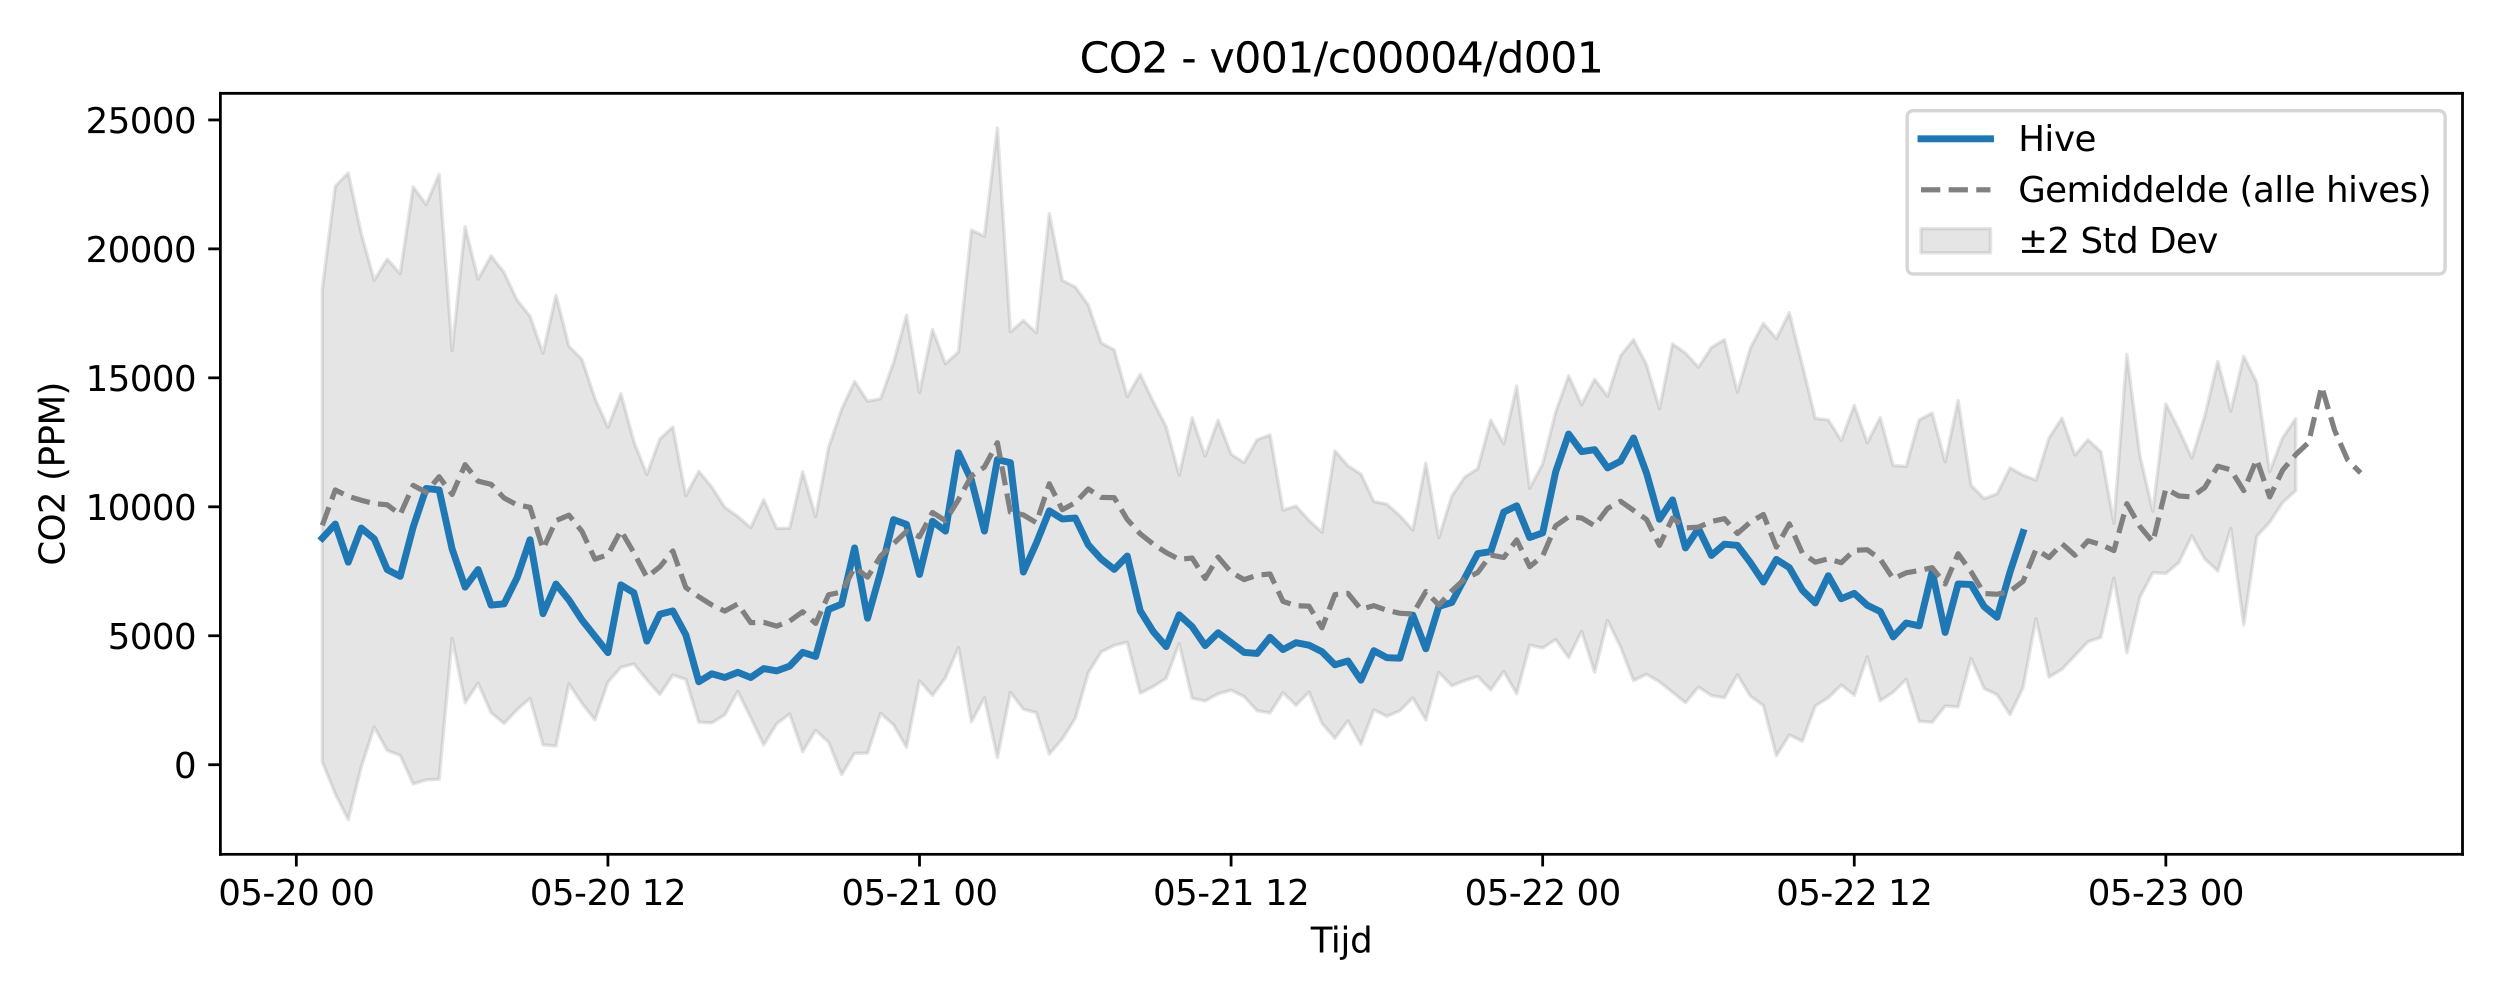 <?xml version="1.0" encoding="utf-8" standalone="no"?>
<!DOCTYPE svg PUBLIC "-//W3C//DTD SVG 1.1//EN"
  "http://www.w3.org/Graphics/SVG/1.1/DTD/svg11.dtd">
<svg xmlns:xlink="http://www.w3.org/1999/xlink" width="720pt" height="288pt" viewBox="0 0 720 288" xmlns="http://www.w3.org/2000/svg" version="1.1">
 <defs>
  <style type="text/css">*{stroke-linejoin: round; stroke-linecap: butt}</style>
 </defs>
 <g id="figure_1">
  <g id="patch_1">
   <path d="M 0 288 
L 720 288 
L 720 0 
L 0 0 
z
" style="fill: #ffffff"/>
  </g>
  <g id="axes_1">
   <g id="patch_2">
    <path d="M 63.47 246.04 
L 709.2 246.04 
L 709.2 26.88 
L 63.47 26.88 
z
" style="fill: #ffffff"/>
   </g>
   <g id="FillBetweenPolyCollection_1">
    <defs>
     <path id="medf35c82fb" d="M 92.821 -204.836 
L 92.821 -68.562 
L 96.56 -59.377 
L 100.299 -51.922 
L 104.038 -67.093 
L 107.777 -78.601 
L 111.516 -71.849 
L 115.256 -70.435 
L 118.995 -62.232 
L 122.734 -63.374 
L 126.473 -63.586 
L 130.212 -104.137 
L 133.951 -85.61 
L 137.69 -91.253 
L 141.429 -82.733 
L 145.168 -79.644 
L 148.907 -83.576 
L 152.646 -86.888 
L 156.385 -73.497 
L 160.124 -73.153 
L 163.863 -91.015 
L 167.602 -85.445 
L 171.341 -80.674 
L 175.08 -91.563 
L 178.819 -95.801 
L 182.558 -96.771 
L 186.297 -92.188 
L 190.036 -87.963 
L 193.775 -93.578 
L 197.514 -92.328 
L 201.253 -80.01 
L 204.992 -79.808 
L 208.731 -82.114 
L 212.47 -88.857 
L 216.209 -81.343 
L 219.948 -73.441 
L 223.687 -79.552 
L 227.426 -82.361 
L 231.165 -71.515 
L 234.904 -77.67 
L 238.643 -74.229 
L 242.382 -64.899 
L 246.121 -71.024 
L 249.861 -71.118 
L 253.6 -82.545 
L 257.339 -79.282 
L 261.078 -72.773 
L 264.817 -91.934 
L 268.556 -87.7 
L 272.295 -92.814 
L 276.034 -101.508 
L 279.773 -80.126 
L 283.512 -87.021 
L 287.251 -69.82 
L 290.99 -88.589 
L 294.729 -83.718 
L 298.468 -82.761 
L 302.207 -70.846 
L 305.946 -75.161 
L 309.685 -81.121 
L 313.424 -94.236 
L 317.163 -100.269 
L 320.902 -102.12 
L 324.641 -103.021 
L 328.38 -88.355 
L 332.119 -90.254 
L 335.858 -92.627 
L 339.597 -102.632 
L 343.336 -86.883 
L 347.075 -86.129 
L 350.814 -88.165 
L 354.553 -89.224 
L 358.292 -87.385 
L 362.031 -83.294 
L 365.77 -82.672 
L 369.509 -88.506 
L 373.248 -84.839 
L 376.987 -88.69 
L 380.726 -79.647 
L 384.465 -75.359 
L 388.205 -80.396 
L 391.944 -73.626 
L 395.683 -83.569 
L 399.422 -81.691 
L 403.161 -83.296 
L 406.9 -87.014 
L 410.639 -80.662 
L 414.378 -94.365 
L 418.117 -90.488 
L 421.856 -91.99 
L 425.595 -93.16 
L 429.334 -89.306 
L 433.073 -94.65 
L 436.812 -88.211 
L 440.551 -102.215 
L 444.29 -101.352 
L 448.029 -103.821 
L 451.768 -98.568 
L 455.507 -106.191 
L 459.246 -94.403 
L 462.985 -109.283 
L 466.724 -101.672 
L 470.463 -91.983 
L 474.202 -93.806 
L 477.941 -91.625 
L 481.68 -88.614 
L 485.419 -85.612 
L 489.158 -90.115 
L 492.897 -87.683 
L 496.636 -87.048 
L 500.375 -93.648 
L 504.114 -87.514 
L 507.853 -84.783 
L 511.592 -70.36 
L 515.331 -76.332 
L 519.07 -74.51 
L 522.809 -84.697 
L 526.549 -87.044 
L 530.288 -90.708 
L 534.027 -87.765 
L 537.766 -98.819 
L 541.505 -86.181 
L 545.244 -88.645 
L 548.983 -92.376 
L 552.722 -80.268 
L 556.461 -79.999 
L 560.2 -84.639 
L 563.939 -84.414 
L 567.678 -98.38 
L 571.417 -89.705 
L 575.156 -87.935 
L 578.895 -82.173 
L 582.634 -89.955 
L 586.373 -109.838 
L 590.112 -92.959 
L 593.851 -95.246 
L 597.59 -99.206 
L 601.329 -103.17 
L 605.068 -104.454 
L 608.807 -121.529 
L 612.546 -99.938 
L 616.285 -116.008 
L 620.024 -123.053 
L 623.763 -122.832 
L 627.502 -125.994 
L 631.241 -133.66 
L 634.98 -127.012 
L 638.719 -123.538 
L 642.458 -135.777 
L 646.197 -108.017 
L 649.936 -133.513 
L 653.675 -137.593 
L 657.414 -143.302 
L 661.154 -146.662 
L 661.154 -167.441 
L 661.154 -167.441 
L 657.414 -161.945 
L 653.675 -152.195 
L 649.936 -177.859 
L 646.197 -185.394 
L 642.458 -169.598 
L 638.719 -183.929 
L 634.98 -168.208 
L 631.241 -156.119 
L 627.502 -164.338 
L 623.763 -171.689 
L 620.024 -140.728 
L 616.285 -156.773 
L 612.546 -185.923 
L 608.807 -137.332 
L 605.068 -157.89 
L 601.329 -161.348 
L 597.59 -156.968 
L 593.851 -167.58 
L 590.112 -161.847 
L 586.373 -149.723 
L 582.634 -151.151 
L 578.895 -153.25 
L 575.156 -145.783 
L 571.417 -144.431 
L 567.678 -148.225 
L 563.939 -172.622 
L 560.2 -155.016 
L 556.461 -169.016 
L 552.722 -167.108 
L 548.983 -153.686 
L 545.244 -153.947 
L 541.505 -167.75 
L 537.766 -160.505 
L 534.027 -171.266 
L 530.288 -161.164 
L 526.549 -167.076 
L 522.809 -167.492 
L 519.07 -182.892 
L 515.331 -197.942 
L 511.592 -190.505 
L 507.853 -194.88 
L 504.114 -187.781 
L 500.375 -175.056 
L 496.636 -190.209 
L 492.897 -187.944 
L 489.158 -182.242 
L 485.419 -186.316 
L 481.68 -188.957 
L 477.941 -170.252 
L 474.202 -182.98 
L 470.463 -190.167 
L 466.724 -185.583 
L 462.985 -173.877 
L 459.246 -178.763 
L 455.507 -171.456 
L 451.768 -179.772 
L 448.029 -169.309 
L 444.29 -154.41 
L 440.551 -147.384 
L 436.812 -176.804 
L 433.073 -160.246 
L 429.334 -166.994 
L 425.595 -153.06 
L 421.856 -150.594 
L 418.117 -145.169 
L 414.378 -133.096 
L 410.639 -154.629 
L 406.9 -135.34 
L 403.161 -139.467 
L 399.422 -142.797 
L 395.683 -143.563 
L 391.944 -151.475 
L 388.205 -153.832 
L 384.465 -158.172 
L 380.726 -134.73 
L 376.987 -138.159 
L 373.248 -142.268 
L 369.509 -141.101 
L 365.77 -162.736 
L 362.031 -161.366 
L 358.292 -154.758 
L 354.553 -157.193 
L 350.814 -166.992 
L 347.075 -156.664 
L 343.336 -167.674 
L 339.597 -151.18 
L 335.858 -165.088 
L 332.119 -172.364 
L 328.38 -180.173 
L 324.641 -173.794 
L 320.902 -187.216 
L 317.163 -189.236 
L 313.424 -200.156 
L 309.685 -205.331 
L 305.946 -207.244 
L 302.207 -226.498 
L 298.468 -192.169 
L 294.729 -195.701 
L 290.99 -192.434 
L 287.251 -251.158 
L 283.512 -219.971 
L 279.773 -221.704 
L 276.034 -186.688 
L 272.295 -183.261 
L 268.556 -193.133 
L 264.817 -174.913 
L 261.078 -197.193 
L 257.339 -183.558 
L 253.6 -173.151 
L 249.861 -172.475 
L 246.121 -178.157 
L 242.382 -170.103 
L 238.643 -159.191 
L 234.904 -139.241 
L 231.165 -152.133 
L 227.426 -135.903 
L 223.687 -135.796 
L 219.948 -144.077 
L 216.209 -136.019 
L 212.47 -139.276 
L 208.731 -141.9 
L 204.992 -147.759 
L 201.253 -152.249 
L 197.514 -145.254 
L 193.775 -165.079 
L 190.036 -161.568 
L 186.297 -151.352 
L 182.558 -160.823 
L 178.819 -174.603 
L 175.08 -164.91 
L 171.341 -173.256 
L 167.602 -184.511 
L 163.863 -188.252 
L 160.124 -202.971 
L 156.385 -186.286 
L 152.646 -196.917 
L 148.907 -201.609 
L 145.168 -209.522 
L 141.429 -214.295 
L 137.69 -207.602 
L 133.951 -222.74 
L 130.212 -187.066 
L 126.473 -237.811 
L 122.734 -229.089 
L 118.995 -234.186 
L 115.256 -209.192 
L 111.516 -213.405 
L 107.777 -207.312 
L 104.038 -220.766 
L 100.299 -238.183 
L 96.56 -234.391 
L 92.821 -204.836 
z
" style="stroke: #808080; stroke-opacity: 0.2"/>
    </defs>
    <g clip-path="url(#p5867e0c353)">
     <use xlink:href="#medf35c82fb" x="0" y="288" style="fill: #808080; fill-opacity: 0.2; stroke: #808080; stroke-opacity: 0.2"/>
    </g>
   </g>
   <g id="matplotlib.axis_1">
    <g id="xtick_1">
     <g id="line2d_1">
      <defs>
       <path id="m51ce8b5331" d="M 0 0 
L 0 3.5 
" style="stroke: #000000; stroke-width: 0.8"/>
      </defs>
      <g>
       <use xlink:href="#m51ce8b5331" x="85.343" y="246.04" style="stroke: #000000; stroke-width: 0.8"/>
      </g>
     </g>
     <g id="text_1">
      <!-- 05-20 00 -->
      <g transform="translate(62.863 260.638) scale(0.1 -0.1)">
       <defs>
        <path id="DejaVuSans-30" d="M 2034 4250 
Q 1547 4250 1301 3770 
Q 1056 3291 1056 2328 
Q 1056 1369 1301 889 
Q 1547 409 2034 409 
Q 2525 409 2770 889 
Q 3016 1369 3016 2328 
Q 3016 3291 2770 3770 
Q 2525 4250 2034 4250 
z
M 2034 4750 
Q 2819 4750 3233 4129 
Q 3647 3509 3647 2328 
Q 3647 1150 3233 529 
Q 2819 -91 2034 -91 
Q 1250 -91 836 529 
Q 422 1150 422 2328 
Q 422 3509 836 4129 
Q 1250 4750 2034 4750 
z
" transform="scale(0.016)"/>
        <path id="DejaVuSans-35" d="M 691 4666 
L 3169 4666 
L 3169 4134 
L 1269 4134 
L 1269 2991 
Q 1406 3038 1543 3061 
Q 1681 3084 1819 3084 
Q 2600 3084 3056 2656 
Q 3513 2228 3513 1497 
Q 3513 744 3044 326 
Q 2575 -91 1722 -91 
Q 1428 -91 1123 -41 
Q 819 9 494 109 
L 494 744 
Q 775 591 1075 516 
Q 1375 441 1709 441 
Q 2250 441 2565 725 
Q 2881 1009 2881 1497 
Q 2881 1984 2565 2268 
Q 2250 2553 1709 2553 
Q 1456 2553 1204 2497 
Q 953 2441 691 2322 
L 691 4666 
z
" transform="scale(0.016)"/>
        <path id="DejaVuSans-2d" d="M 313 2009 
L 1997 2009 
L 1997 1497 
L 313 1497 
L 313 2009 
z
" transform="scale(0.016)"/>
        <path id="DejaVuSans-32" d="M 1228 531 
L 3431 531 
L 3431 0 
L 469 0 
L 469 531 
Q 828 903 1448 1529 
Q 2069 2156 2228 2338 
Q 2531 2678 2651 2914 
Q 2772 3150 2772 3378 
Q 2772 3750 2511 3984 
Q 2250 4219 1831 4219 
Q 1534 4219 1204 4116 
Q 875 4013 500 3803 
L 500 4441 
Q 881 4594 1212 4672 
Q 1544 4750 1819 4750 
Q 2544 4750 2975 4387 
Q 3406 4025 3406 3419 
Q 3406 3131 3298 2873 
Q 3191 2616 2906 2266 
Q 2828 2175 2409 1742 
Q 1991 1309 1228 531 
z
" transform="scale(0.016)"/>
        <path id="DejaVuSans-20" transform="scale(0.016)"/>
       </defs>
       <use xlink:href="#DejaVuSans-30"/>
       <use xlink:href="#DejaVuSans-35" transform="translate(63.623 0)"/>
       <use xlink:href="#DejaVuSans-2d" transform="translate(127.246 0)"/>
       <use xlink:href="#DejaVuSans-32" transform="translate(163.33 0)"/>
       <use xlink:href="#DejaVuSans-30" transform="translate(226.953 0)"/>
       <use xlink:href="#DejaVuSans-20" transform="translate(290.576 0)"/>
       <use xlink:href="#DejaVuSans-30" transform="translate(322.363 0)"/>
       <use xlink:href="#DejaVuSans-30" transform="translate(385.986 0)"/>
      </g>
     </g>
    </g>
    <g id="xtick_2">
     <g id="line2d_2">
      <g>
       <use xlink:href="#m51ce8b5331" x="175.08" y="246.04" style="stroke: #000000; stroke-width: 0.8"/>
      </g>
     </g>
     <g id="text_2">
      <!-- 05-20 12 -->
      <g transform="translate(152.599 260.638) scale(0.1 -0.1)">
       <defs>
        <path id="DejaVuSans-31" d="M 794 531 
L 1825 531 
L 1825 4091 
L 703 3866 
L 703 4441 
L 1819 4666 
L 2450 4666 
L 2450 531 
L 3481 531 
L 3481 0 
L 794 0 
L 794 531 
z
" transform="scale(0.016)"/>
       </defs>
       <use xlink:href="#DejaVuSans-30"/>
       <use xlink:href="#DejaVuSans-35" transform="translate(63.623 0)"/>
       <use xlink:href="#DejaVuSans-2d" transform="translate(127.246 0)"/>
       <use xlink:href="#DejaVuSans-32" transform="translate(163.33 0)"/>
       <use xlink:href="#DejaVuSans-30" transform="translate(226.953 0)"/>
       <use xlink:href="#DejaVuSans-20" transform="translate(290.576 0)"/>
       <use xlink:href="#DejaVuSans-31" transform="translate(322.363 0)"/>
       <use xlink:href="#DejaVuSans-32" transform="translate(385.986 0)"/>
      </g>
     </g>
    </g>
    <g id="xtick_3">
     <g id="line2d_3">
      <g>
       <use xlink:href="#m51ce8b5331" x="264.817" y="246.04" style="stroke: #000000; stroke-width: 0.8"/>
      </g>
     </g>
     <g id="text_3">
      <!-- 05-21 00 -->
      <g transform="translate(242.336 260.638) scale(0.1 -0.1)">
       <use xlink:href="#DejaVuSans-30"/>
       <use xlink:href="#DejaVuSans-35" transform="translate(63.623 0)"/>
       <use xlink:href="#DejaVuSans-2d" transform="translate(127.246 0)"/>
       <use xlink:href="#DejaVuSans-32" transform="translate(163.33 0)"/>
       <use xlink:href="#DejaVuSans-31" transform="translate(226.953 0)"/>
       <use xlink:href="#DejaVuSans-20" transform="translate(290.576 0)"/>
       <use xlink:href="#DejaVuSans-30" transform="translate(322.363 0)"/>
       <use xlink:href="#DejaVuSans-30" transform="translate(385.986 0)"/>
      </g>
     </g>
    </g>
    <g id="xtick_4">
     <g id="line2d_4">
      <g>
       <use xlink:href="#m51ce8b5331" x="354.553" y="246.04" style="stroke: #000000; stroke-width: 0.8"/>
      </g>
     </g>
     <g id="text_4">
      <!-- 05-21 12 -->
      <g transform="translate(332.073 260.638) scale(0.1 -0.1)">
       <use xlink:href="#DejaVuSans-30"/>
       <use xlink:href="#DejaVuSans-35" transform="translate(63.623 0)"/>
       <use xlink:href="#DejaVuSans-2d" transform="translate(127.246 0)"/>
       <use xlink:href="#DejaVuSans-32" transform="translate(163.33 0)"/>
       <use xlink:href="#DejaVuSans-31" transform="translate(226.953 0)"/>
       <use xlink:href="#DejaVuSans-20" transform="translate(290.576 0)"/>
       <use xlink:href="#DejaVuSans-31" transform="translate(322.363 0)"/>
       <use xlink:href="#DejaVuSans-32" transform="translate(385.986 0)"/>
      </g>
     </g>
    </g>
    <g id="xtick_5">
     <g id="line2d_5">
      <g>
       <use xlink:href="#m51ce8b5331" x="444.29" y="246.04" style="stroke: #000000; stroke-width: 0.8"/>
      </g>
     </g>
     <g id="text_5">
      <!-- 05-22 00 -->
      <g transform="translate(421.809 260.638) scale(0.1 -0.1)">
       <use xlink:href="#DejaVuSans-30"/>
       <use xlink:href="#DejaVuSans-35" transform="translate(63.623 0)"/>
       <use xlink:href="#DejaVuSans-2d" transform="translate(127.246 0)"/>
       <use xlink:href="#DejaVuSans-32" transform="translate(163.33 0)"/>
       <use xlink:href="#DejaVuSans-32" transform="translate(226.953 0)"/>
       <use xlink:href="#DejaVuSans-20" transform="translate(290.576 0)"/>
       <use xlink:href="#DejaVuSans-30" transform="translate(322.363 0)"/>
       <use xlink:href="#DejaVuSans-30" transform="translate(385.986 0)"/>
      </g>
     </g>
    </g>
    <g id="xtick_6">
     <g id="line2d_6">
      <g>
       <use xlink:href="#m51ce8b5331" x="534.027" y="246.04" style="stroke: #000000; stroke-width: 0.8"/>
      </g>
     </g>
     <g id="text_6">
      <!-- 05-22 12 -->
      <g transform="translate(511.546 260.638) scale(0.1 -0.1)">
       <use xlink:href="#DejaVuSans-30"/>
       <use xlink:href="#DejaVuSans-35" transform="translate(63.623 0)"/>
       <use xlink:href="#DejaVuSans-2d" transform="translate(127.246 0)"/>
       <use xlink:href="#DejaVuSans-32" transform="translate(163.33 0)"/>
       <use xlink:href="#DejaVuSans-32" transform="translate(226.953 0)"/>
       <use xlink:href="#DejaVuSans-20" transform="translate(290.576 0)"/>
       <use xlink:href="#DejaVuSans-31" transform="translate(322.363 0)"/>
       <use xlink:href="#DejaVuSans-32" transform="translate(385.986 0)"/>
      </g>
     </g>
    </g>
    <g id="xtick_7">
     <g id="line2d_7">
      <g>
       <use xlink:href="#m51ce8b5331" x="623.763" y="246.04" style="stroke: #000000; stroke-width: 0.8"/>
      </g>
     </g>
     <g id="text_7">
      <!-- 05-23 00 -->
      <g transform="translate(601.283 260.638) scale(0.1 -0.1)">
       <defs>
        <path id="DejaVuSans-33" d="M 2597 2516 
Q 3050 2419 3304 2112 
Q 3559 1806 3559 1356 
Q 3559 666 3084 287 
Q 2609 -91 1734 -91 
Q 1441 -91 1130 -33 
Q 819 25 488 141 
L 488 750 
Q 750 597 1062 519 
Q 1375 441 1716 441 
Q 2309 441 2620 675 
Q 2931 909 2931 1356 
Q 2931 1769 2642 2001 
Q 2353 2234 1838 2234 
L 1294 2234 
L 1294 2753 
L 1863 2753 
Q 2328 2753 2575 2939 
Q 2822 3125 2822 3475 
Q 2822 3834 2567 4026 
Q 2313 4219 1838 4219 
Q 1578 4219 1281 4162 
Q 984 4106 628 3988 
L 628 4550 
Q 988 4650 1302 4700 
Q 1616 4750 1894 4750 
Q 2613 4750 3031 4423 
Q 3450 4097 3450 3541 
Q 3450 3153 3228 2886 
Q 3006 2619 2597 2516 
z
" transform="scale(0.016)"/>
       </defs>
       <use xlink:href="#DejaVuSans-30"/>
       <use xlink:href="#DejaVuSans-35" transform="translate(63.623 0)"/>
       <use xlink:href="#DejaVuSans-2d" transform="translate(127.246 0)"/>
       <use xlink:href="#DejaVuSans-32" transform="translate(163.33 0)"/>
       <use xlink:href="#DejaVuSans-33" transform="translate(226.953 0)"/>
       <use xlink:href="#DejaVuSans-20" transform="translate(290.576 0)"/>
       <use xlink:href="#DejaVuSans-30" transform="translate(322.363 0)"/>
       <use xlink:href="#DejaVuSans-30" transform="translate(385.986 0)"/>
      </g>
     </g>
    </g>
    <g id="text_8">
     <!-- Tijd -->
     <g transform="translate(377.485 274.317) scale(0.1 -0.1)">
      <defs>
       <path id="DejaVuSans-54" d="M -19 4666 
L 3928 4666 
L 3928 4134 
L 2272 4134 
L 2272 0 
L 1638 0 
L 1638 4134 
L -19 4134 
L -19 4666 
z
" transform="scale(0.016)"/>
       <path id="DejaVuSans-69" d="M 603 3500 
L 1178 3500 
L 1178 0 
L 603 0 
L 603 3500 
z
M 603 4863 
L 1178 4863 
L 1178 4134 
L 603 4134 
L 603 4863 
z
" transform="scale(0.016)"/>
       <path id="DejaVuSans-6a" d="M 603 3500 
L 1178 3500 
L 1178 -63 
Q 1178 -731 923 -1031 
Q 669 -1331 103 -1331 
L -116 -1331 
L -116 -844 
L 38 -844 
Q 366 -844 484 -692 
Q 603 -541 603 -63 
L 603 3500 
z
M 603 4863 
L 1178 4863 
L 1178 4134 
L 603 4134 
L 603 4863 
z
" transform="scale(0.016)"/>
       <path id="DejaVuSans-64" d="M 2906 2969 
L 2906 4863 
L 3481 4863 
L 3481 0 
L 2906 0 
L 2906 525 
Q 2725 213 2448 61 
Q 2172 -91 1784 -91 
Q 1150 -91 751 415 
Q 353 922 353 1747 
Q 353 2572 751 3078 
Q 1150 3584 1784 3584 
Q 2172 3584 2448 3432 
Q 2725 3281 2906 2969 
z
M 947 1747 
Q 947 1113 1208 752 
Q 1469 391 1925 391 
Q 2381 391 2643 752 
Q 2906 1113 2906 1747 
Q 2906 2381 2643 2742 
Q 2381 3103 1925 3103 
Q 1469 3103 1208 2742 
Q 947 2381 947 1747 
z
" transform="scale(0.016)"/>
      </defs>
      <use xlink:href="#DejaVuSans-54"/>
      <use xlink:href="#DejaVuSans-69" transform="translate(57.959 0)"/>
      <use xlink:href="#DejaVuSans-6a" transform="translate(85.742 0)"/>
      <use xlink:href="#DejaVuSans-64" transform="translate(113.525 0)"/>
     </g>
    </g>
   </g>
   <g id="matplotlib.axis_2">
    <g id="ytick_1">
     <g id="line2d_8">
      <defs>
       <path id="meae5da63b3" d="M 0 0 
L -3.5 0 
" style="stroke: #000000; stroke-width: 0.8"/>
      </defs>
      <g>
       <use xlink:href="#meae5da63b3" x="63.47" y="220.239" style="stroke: #000000; stroke-width: 0.8"/>
      </g>
     </g>
     <g id="text_9">
      <!-- 0 -->
      <g transform="translate(50.108 224.038) scale(0.1 -0.1)">
       <use xlink:href="#DejaVuSans-30"/>
      </g>
     </g>
    </g>
    <g id="ytick_2">
     <g id="line2d_9">
      <g>
       <use xlink:href="#meae5da63b3" x="63.47" y="183.098" style="stroke: #000000; stroke-width: 0.8"/>
      </g>
     </g>
     <g id="text_10">
      <!-- 5000 -->
      <g transform="translate(31.02 186.897) scale(0.1 -0.1)">
       <use xlink:href="#DejaVuSans-35"/>
       <use xlink:href="#DejaVuSans-30" transform="translate(63.623 0)"/>
       <use xlink:href="#DejaVuSans-30" transform="translate(127.246 0)"/>
       <use xlink:href="#DejaVuSans-30" transform="translate(190.869 0)"/>
      </g>
     </g>
    </g>
    <g id="ytick_3">
     <g id="line2d_10">
      <g>
       <use xlink:href="#meae5da63b3" x="63.47" y="145.957" style="stroke: #000000; stroke-width: 0.8"/>
      </g>
     </g>
     <g id="text_11">
      <!-- 10000 -->
      <g transform="translate(24.657 149.756) scale(0.1 -0.1)">
       <use xlink:href="#DejaVuSans-31"/>
       <use xlink:href="#DejaVuSans-30" transform="translate(63.623 0)"/>
       <use xlink:href="#DejaVuSans-30" transform="translate(127.246 0)"/>
       <use xlink:href="#DejaVuSans-30" transform="translate(190.869 0)"/>
       <use xlink:href="#DejaVuSans-30" transform="translate(254.492 0)"/>
      </g>
     </g>
    </g>
    <g id="ytick_4">
     <g id="line2d_11">
      <g>
       <use xlink:href="#meae5da63b3" x="63.47" y="108.816" style="stroke: #000000; stroke-width: 0.8"/>
      </g>
     </g>
     <g id="text_12">
      <!-- 15000 -->
      <g transform="translate(24.657 112.615) scale(0.1 -0.1)">
       <use xlink:href="#DejaVuSans-31"/>
       <use xlink:href="#DejaVuSans-35" transform="translate(63.623 0)"/>
       <use xlink:href="#DejaVuSans-30" transform="translate(127.246 0)"/>
       <use xlink:href="#DejaVuSans-30" transform="translate(190.869 0)"/>
       <use xlink:href="#DejaVuSans-30" transform="translate(254.492 0)"/>
      </g>
     </g>
    </g>
    <g id="ytick_5">
     <g id="line2d_12">
      <g>
       <use xlink:href="#meae5da63b3" x="63.47" y="71.675" style="stroke: #000000; stroke-width: 0.8"/>
      </g>
     </g>
     <g id="text_13">
      <!-- 20000 -->
      <g transform="translate(24.657 75.475) scale(0.1 -0.1)">
       <use xlink:href="#DejaVuSans-32"/>
       <use xlink:href="#DejaVuSans-30" transform="translate(63.623 0)"/>
       <use xlink:href="#DejaVuSans-30" transform="translate(127.246 0)"/>
       <use xlink:href="#DejaVuSans-30" transform="translate(190.869 0)"/>
       <use xlink:href="#DejaVuSans-30" transform="translate(254.492 0)"/>
      </g>
     </g>
    </g>
    <g id="ytick_6">
     <g id="line2d_13">
      <g>
       <use xlink:href="#meae5da63b3" x="63.47" y="34.534" style="stroke: #000000; stroke-width: 0.8"/>
      </g>
     </g>
     <g id="text_14">
      <!-- 25000 -->
      <g transform="translate(24.657 38.334) scale(0.1 -0.1)">
       <use xlink:href="#DejaVuSans-32"/>
       <use xlink:href="#DejaVuSans-35" transform="translate(63.623 0)"/>
       <use xlink:href="#DejaVuSans-30" transform="translate(127.246 0)"/>
       <use xlink:href="#DejaVuSans-30" transform="translate(190.869 0)"/>
       <use xlink:href="#DejaVuSans-30" transform="translate(254.492 0)"/>
      </g>
     </g>
    </g>
    <g id="text_15">
     <!-- CO2 (PPM) -->
     <g transform="translate(18.578 162.903) rotate(-90) scale(0.1 -0.1)">
      <defs>
       <path id="DejaVuSans-43" d="M 4122 4306 
L 4122 3641 
Q 3803 3938 3442 4084 
Q 3081 4231 2675 4231 
Q 1875 4231 1450 3742 
Q 1025 3253 1025 2328 
Q 1025 1406 1450 917 
Q 1875 428 2675 428 
Q 3081 428 3442 575 
Q 3803 722 4122 1019 
L 4122 359 
Q 3791 134 3420 21 
Q 3050 -91 2638 -91 
Q 1578 -91 968 557 
Q 359 1206 359 2328 
Q 359 3453 968 4101 
Q 1578 4750 2638 4750 
Q 3056 4750 3426 4639 
Q 3797 4528 4122 4306 
z
" transform="scale(0.016)"/>
       <path id="DejaVuSans-4f" d="M 2522 4238 
Q 1834 4238 1429 3725 
Q 1025 3213 1025 2328 
Q 1025 1447 1429 934 
Q 1834 422 2522 422 
Q 3209 422 3611 934 
Q 4013 1447 4013 2328 
Q 4013 3213 3611 3725 
Q 3209 4238 2522 4238 
z
M 2522 4750 
Q 3503 4750 4090 4092 
Q 4678 3434 4678 2328 
Q 4678 1225 4090 567 
Q 3503 -91 2522 -91 
Q 1538 -91 948 565 
Q 359 1222 359 2328 
Q 359 3434 948 4092 
Q 1538 4750 2522 4750 
z
" transform="scale(0.016)"/>
       <path id="DejaVuSans-28" d="M 1984 4856 
Q 1566 4138 1362 3434 
Q 1159 2731 1159 2009 
Q 1159 1288 1364 580 
Q 1569 -128 1984 -844 
L 1484 -844 
Q 1016 -109 783 600 
Q 550 1309 550 2009 
Q 550 2706 781 3412 
Q 1013 4119 1484 4856 
L 1984 4856 
z
" transform="scale(0.016)"/>
       <path id="DejaVuSans-50" d="M 1259 4147 
L 1259 2394 
L 2053 2394 
Q 2494 2394 2734 2622 
Q 2975 2850 2975 3272 
Q 2975 3691 2734 3919 
Q 2494 4147 2053 4147 
L 1259 4147 
z
M 628 4666 
L 2053 4666 
Q 2838 4666 3239 4311 
Q 3641 3956 3641 3272 
Q 3641 2581 3239 2228 
Q 2838 1875 2053 1875 
L 1259 1875 
L 1259 0 
L 628 0 
L 628 4666 
z
" transform="scale(0.016)"/>
       <path id="DejaVuSans-4d" d="M 628 4666 
L 1569 4666 
L 2759 1491 
L 3956 4666 
L 4897 4666 
L 4897 0 
L 4281 0 
L 4281 4097 
L 3078 897 
L 2444 897 
L 1241 4097 
L 1241 0 
L 628 0 
L 628 4666 
z
" transform="scale(0.016)"/>
       <path id="DejaVuSans-29" d="M 513 4856 
L 1013 4856 
Q 1481 4119 1714 3412 
Q 1947 2706 1947 2009 
Q 1947 1309 1714 600 
Q 1481 -109 1013 -844 
L 513 -844 
Q 928 -128 1133 580 
Q 1338 1288 1338 2009 
Q 1338 2731 1133 3434 
Q 928 4138 513 4856 
z
" transform="scale(0.016)"/>
      </defs>
      <use xlink:href="#DejaVuSans-43"/>
      <use xlink:href="#DejaVuSans-4f" transform="translate(69.824 0)"/>
      <use xlink:href="#DejaVuSans-32" transform="translate(148.535 0)"/>
      <use xlink:href="#DejaVuSans-20" transform="translate(212.158 0)"/>
      <use xlink:href="#DejaVuSans-28" transform="translate(243.945 0)"/>
      <use xlink:href="#DejaVuSans-50" transform="translate(282.959 0)"/>
      <use xlink:href="#DejaVuSans-50" transform="translate(343.262 0)"/>
      <use xlink:href="#DejaVuSans-4d" transform="translate(403.564 0)"/>
      <use xlink:href="#DejaVuSans-29" transform="translate(489.844 0)"/>
     </g>
    </g>
   </g>
   <g id="line2d_14">
    <path d="M 92.821 154.975 
L 96.56 150.936 
L 100.299 161.898 
L 104.038 152.08 
L 107.777 155.183 
L 111.516 164.037 
L 115.256 165.986 
L 118.995 151.791 
L 122.734 140.681 
L 126.473 141.104 
L 130.212 158.11 
L 133.951 169.086 
L 137.69 164.045 
L 141.429 174.266 
L 145.168 173.907 
L 148.907 166.399 
L 152.646 155.45 
L 156.385 176.735 
L 160.124 168.212 
L 163.863 172.803 
L 167.602 178.547 
L 175.08 187.954 
L 178.819 168.445 
L 182.558 170.723 
L 186.297 184.636 
L 190.036 176.9 
L 193.775 175.95 
L 197.514 182.841 
L 201.253 196.347 
L 204.992 194.052 
L 208.731 195.113 
L 212.47 193.621 
L 216.209 195.122 
L 219.948 192.554 
L 223.687 193.203 
L 227.426 191.843 
L 231.165 187.867 
L 234.904 189.063 
L 238.643 175.519 
L 242.382 173.986 
L 246.121 157.81 
L 249.861 178.037 
L 253.6 164.805 
L 257.339 149.656 
L 261.078 151.036 
L 264.817 165.441 
L 268.556 150.117 
L 272.295 152.952 
L 276.034 130.422 
L 279.773 138.316 
L 283.512 152.942 
L 287.251 132.371 
L 290.99 133.252 
L 294.729 164.748 
L 298.468 156.409 
L 302.207 147.126 
L 305.946 149.468 
L 309.685 149.188 
L 313.424 156.909 
L 317.163 161.017 
L 320.902 163.98 
L 324.641 160.141 
L 328.38 175.893 
L 332.119 181.892 
L 335.858 186.22 
L 339.597 177.081 
L 343.336 180.481 
L 347.075 185.923 
L 350.814 182.239 
L 358.292 187.884 
L 362.031 188.194 
L 365.77 183.544 
L 369.509 187.08 
L 373.248 185.096 
L 376.987 185.809 
L 380.726 187.686 
L 384.465 191.472 
L 388.205 190.36 
L 391.944 195.882 
L 395.683 187.401 
L 399.422 189.409 
L 403.161 189.553 
L 406.9 177.165 
L 410.639 186.839 
L 414.378 174.662 
L 418.117 173.508 
L 425.595 159.439 
L 429.334 158.872 
L 433.073 147.468 
L 436.812 145.677 
L 440.551 154.804 
L 444.29 153.472 
L 448.029 135.894 
L 451.768 125.01 
L 455.507 130.063 
L 459.246 129.511 
L 462.985 134.755 
L 466.724 132.817 
L 470.463 126.151 
L 474.202 136.268 
L 477.941 149.545 
L 481.68 143.966 
L 485.419 157.798 
L 489.158 152.234 
L 492.897 159.967 
L 496.636 156.728 
L 500.375 157.072 
L 504.114 162.029 
L 507.853 167.633 
L 511.592 161.111 
L 515.331 163.48 
L 519.07 169.963 
L 522.809 173.644 
L 526.549 165.813 
L 530.288 172.434 
L 534.027 170.881 
L 537.766 174.31 
L 541.505 176.118 
L 545.244 183.422 
L 548.983 179.431 
L 552.722 180.248 
L 556.461 164.624 
L 560.2 182.137 
L 563.939 168.182 
L 567.678 168.331 
L 571.417 174.692 
L 575.156 177.752 
L 578.895 164.721 
L 582.634 153.358 
L 582.634 153.358 
" clip-path="url(#p5867e0c353)" style="fill: none; stroke: #1f77b4; stroke-width: 2; stroke-linecap: square"/>
   </g>
   <g id="line2d_15">
    <path d="M 92.821 151.301 
L 96.56 141.116 
L 100.299 142.948 
L 104.038 144.07 
L 107.777 145.043 
L 111.516 145.373 
L 115.256 148.186 
L 118.995 139.791 
L 122.734 141.768 
L 126.473 137.302 
L 130.212 142.399 
L 133.951 133.825 
L 137.69 138.572 
L 141.429 139.486 
L 145.168 143.417 
L 148.907 145.407 
L 152.646 146.097 
L 156.385 158.109 
L 160.124 149.938 
L 163.863 148.367 
L 167.602 153.022 
L 171.341 161.035 
L 175.08 159.763 
L 178.819 152.798 
L 182.558 159.203 
L 186.297 166.23 
L 190.036 163.235 
L 193.775 158.672 
L 197.514 169.209 
L 201.253 171.871 
L 204.992 174.216 
L 208.731 175.993 
L 212.47 173.933 
L 216.209 179.319 
L 219.948 179.241 
L 223.687 180.326 
L 227.426 178.868 
L 231.165 176.176 
L 234.904 179.544 
L 238.643 171.29 
L 242.382 170.499 
L 246.121 163.409 
L 249.861 166.204 
L 253.6 160.152 
L 261.078 153.017 
L 264.817 154.576 
L 268.556 147.583 
L 272.295 149.963 
L 276.034 143.902 
L 279.773 137.085 
L 283.512 134.504 
L 287.251 127.511 
L 290.99 147.488 
L 294.729 148.291 
L 298.468 150.535 
L 302.207 139.328 
L 305.946 146.798 
L 309.685 144.774 
L 313.424 140.804 
L 317.163 143.248 
L 320.902 143.332 
L 324.641 149.592 
L 328.38 153.736 
L 332.119 156.691 
L 335.858 159.143 
L 339.597 161.094 
L 343.336 160.721 
L 347.075 166.603 
L 350.814 160.422 
L 354.553 164.792 
L 358.292 166.929 
L 362.031 165.67 
L 365.77 165.296 
L 369.509 173.197 
L 373.248 174.447 
L 376.987 174.576 
L 380.726 180.811 
L 384.465 171.234 
L 388.205 170.886 
L 391.944 175.449 
L 395.683 174.434 
L 399.422 175.756 
L 403.161 176.619 
L 406.9 176.823 
L 410.639 170.355 
L 414.378 174.269 
L 418.117 170.172 
L 421.856 166.708 
L 425.595 164.89 
L 429.334 159.85 
L 433.073 160.552 
L 436.812 155.492 
L 440.551 163.201 
L 444.29 160.119 
L 448.029 151.435 
L 451.768 148.83 
L 455.507 149.177 
L 459.246 151.417 
L 462.985 146.42 
L 466.724 144.372 
L 474.202 149.607 
L 477.941 157.062 
L 481.68 149.215 
L 485.419 152.036 
L 489.158 151.822 
L 492.897 150.186 
L 496.636 149.372 
L 500.375 153.648 
L 504.114 150.353 
L 507.853 148.168 
L 511.592 157.567 
L 515.331 150.863 
L 519.07 159.299 
L 522.809 161.905 
L 526.549 160.94 
L 530.288 162.064 
L 534.027 158.485 
L 537.766 158.338 
L 541.505 161.034 
L 545.244 166.704 
L 548.983 164.969 
L 552.722 164.312 
L 556.461 163.492 
L 560.2 168.173 
L 563.939 159.482 
L 567.678 164.697 
L 571.417 170.932 
L 575.156 171.141 
L 578.895 170.288 
L 582.634 167.447 
L 586.373 158.22 
L 590.112 160.597 
L 593.851 156.587 
L 597.59 159.913 
L 601.329 155.741 
L 605.068 156.828 
L 608.807 158.57 
L 612.546 145.069 
L 616.285 151.609 
L 620.024 156.11 
L 623.763 140.739 
L 627.502 142.834 
L 631.241 143.11 
L 634.98 140.39 
L 638.719 134.266 
L 642.458 135.312 
L 646.197 141.295 
L 649.936 132.314 
L 653.675 143.106 
L 657.414 135.377 
L 661.154 130.949 
L 664.893 127.42 
L 668.632 111.305 
L 672.371 123.947 
L 676.11 132.44 
L 679.849 136.204 
L 679.849 136.204 
" clip-path="url(#p5867e0c353)" style="fill: none; stroke-dasharray: 5.55,2.4; stroke-dashoffset: 0; stroke: #808080; stroke-width: 1.5"/>
   </g>
   <g id="patch_3">
    <path d="M 63.47 246.04 
L 63.47 26.88 
" style="fill: none; stroke: #000000; stroke-width: 0.8; stroke-linejoin: miter; stroke-linecap: square"/>
   </g>
   <g id="patch_4">
    <path d="M 709.2 246.04 
L 709.2 26.88 
" style="fill: none; stroke: #000000; stroke-width: 0.8; stroke-linejoin: miter; stroke-linecap: square"/>
   </g>
   <g id="patch_5">
    <path d="M 63.47 246.04 
L 709.2 246.04 
" style="fill: none; stroke: #000000; stroke-width: 0.8; stroke-linejoin: miter; stroke-linecap: square"/>
   </g>
   <g id="patch_6">
    <path d="M 63.47 26.88 
L 709.2 26.88 
" style="fill: none; stroke: #000000; stroke-width: 0.8; stroke-linejoin: miter; stroke-linecap: square"/>
   </g>
   <g id="text_16">
    <!-- CO2 - v001/c00004/d001 -->
    <g transform="translate(310.932 20.88) scale(0.12 -0.12)">
     <defs>
      <path id="DejaVuSans-76" d="M 191 3500 
L 800 3500 
L 1894 563 
L 2988 3500 
L 3597 3500 
L 2284 0 
L 1503 0 
L 191 3500 
z
" transform="scale(0.016)"/>
      <path id="DejaVuSans-2f" d="M 1625 4666 
L 2156 4666 
L 531 -594 
L 0 -594 
L 1625 4666 
z
" transform="scale(0.016)"/>
      <path id="DejaVuSans-63" d="M 3122 3366 
L 3122 2828 
Q 2878 2963 2633 3030 
Q 2388 3097 2138 3097 
Q 1578 3097 1268 2742 
Q 959 2388 959 1747 
Q 959 1106 1268 751 
Q 1578 397 2138 397 
Q 2388 397 2633 464 
Q 2878 531 3122 666 
L 3122 134 
Q 2881 22 2623 -34 
Q 2366 -91 2075 -91 
Q 1284 -91 818 406 
Q 353 903 353 1747 
Q 353 2603 823 3093 
Q 1294 3584 2113 3584 
Q 2378 3584 2631 3529 
Q 2884 3475 3122 3366 
z
" transform="scale(0.016)"/>
      <path id="DejaVuSans-34" d="M 2419 4116 
L 825 1625 
L 2419 1625 
L 2419 4116 
z
M 2253 4666 
L 3047 4666 
L 3047 1625 
L 3713 1625 
L 3713 1100 
L 3047 1100 
L 3047 0 
L 2419 0 
L 2419 1100 
L 313 1100 
L 313 1709 
L 2253 4666 
z
" transform="scale(0.016)"/>
     </defs>
     <use xlink:href="#DejaVuSans-43"/>
     <use xlink:href="#DejaVuSans-4f" transform="translate(69.824 0)"/>
     <use xlink:href="#DejaVuSans-32" transform="translate(148.535 0)"/>
     <use xlink:href="#DejaVuSans-20" transform="translate(212.158 0)"/>
     <use xlink:href="#DejaVuSans-2d" transform="translate(243.945 0)"/>
     <use xlink:href="#DejaVuSans-20" transform="translate(280.029 0)"/>
     <use xlink:href="#DejaVuSans-76" transform="translate(311.816 0)"/>
     <use xlink:href="#DejaVuSans-30" transform="translate(370.996 0)"/>
     <use xlink:href="#DejaVuSans-30" transform="translate(434.619 0)"/>
     <use xlink:href="#DejaVuSans-31" transform="translate(498.242 0)"/>
     <use xlink:href="#DejaVuSans-2f" transform="translate(561.865 0)"/>
     <use xlink:href="#DejaVuSans-63" transform="translate(595.557 0)"/>
     <use xlink:href="#DejaVuSans-30" transform="translate(650.537 0)"/>
     <use xlink:href="#DejaVuSans-30" transform="translate(714.16 0)"/>
     <use xlink:href="#DejaVuSans-30" transform="translate(777.783 0)"/>
     <use xlink:href="#DejaVuSans-30" transform="translate(841.406 0)"/>
     <use xlink:href="#DejaVuSans-34" transform="translate(905.029 0)"/>
     <use xlink:href="#DejaVuSans-2f" transform="translate(968.652 0)"/>
     <use xlink:href="#DejaVuSans-64" transform="translate(1002.344 0)"/>
     <use xlink:href="#DejaVuSans-30" transform="translate(1065.82 0)"/>
     <use xlink:href="#DejaVuSans-30" transform="translate(1129.443 0)"/>
     <use xlink:href="#DejaVuSans-31" transform="translate(1193.066 0)"/>
    </g>
   </g>
   <g id="legend_1">
    <g id="patch_7">
     <path d="M 551.256 78.914 
L 702.2 78.914 
Q 704.2 78.914 704.2 76.914 
L 704.2 33.88 
Q 704.2 31.88 702.2 31.88 
L 551.256 31.88 
Q 549.256 31.88 549.256 33.88 
L 549.256 76.914 
Q 549.256 78.914 551.256 78.914 
z
" style="fill: #ffffff; opacity: 0.8; stroke: #cccccc; stroke-linejoin: miter"/>
    </g>
    <g id="line2d_16">
     <path d="M 553.256 39.978 
L 563.256 39.978 
L 573.256 39.978 
" style="fill: none; stroke: #1f77b4; stroke-width: 2; stroke-linecap: square"/>
    </g>
    <g id="text_17">
     <!-- Hive -->
     <g transform="translate(581.256 43.478) scale(0.1 -0.1)">
      <defs>
       <path id="DejaVuSans-48" d="M 628 4666 
L 1259 4666 
L 1259 2753 
L 3553 2753 
L 3553 4666 
L 4184 4666 
L 4184 0 
L 3553 0 
L 3553 2222 
L 1259 2222 
L 1259 0 
L 628 0 
L 628 4666 
z
" transform="scale(0.016)"/>
       <path id="DejaVuSans-65" d="M 3597 1894 
L 3597 1613 
L 953 1613 
Q 991 1019 1311 708 
Q 1631 397 2203 397 
Q 2534 397 2845 478 
Q 3156 559 3463 722 
L 3463 178 
Q 3153 47 2828 -22 
Q 2503 -91 2169 -91 
Q 1331 -91 842 396 
Q 353 884 353 1716 
Q 353 2575 817 3079 
Q 1281 3584 2069 3584 
Q 2775 3584 3186 3129 
Q 3597 2675 3597 1894 
z
M 3022 2063 
Q 3016 2534 2758 2815 
Q 2500 3097 2075 3097 
Q 1594 3097 1305 2825 
Q 1016 2553 972 2059 
L 3022 2063 
z
" transform="scale(0.016)"/>
      </defs>
      <use xlink:href="#DejaVuSans-48"/>
      <use xlink:href="#DejaVuSans-69" transform="translate(75.195 0)"/>
      <use xlink:href="#DejaVuSans-76" transform="translate(102.979 0)"/>
      <use xlink:href="#DejaVuSans-65" transform="translate(162.158 0)"/>
     </g>
    </g>
    <g id="line2d_17">
     <path d="M 553.256 54.657 
L 563.256 54.657 
L 573.256 54.657 
" style="fill: none; stroke-dasharray: 5.55,2.4; stroke-dashoffset: 0; stroke: #808080; stroke-width: 1.5"/>
    </g>
    <g id="text_18">
     <!-- Gemiddelde (alle hives) -->
     <g transform="translate(581.256 58.157) scale(0.1 -0.1)">
      <defs>
       <path id="DejaVuSans-47" d="M 3809 666 
L 3809 1919 
L 2778 1919 
L 2778 2438 
L 4434 2438 
L 4434 434 
Q 4069 175 3628 42 
Q 3188 -91 2688 -91 
Q 1594 -91 976 548 
Q 359 1188 359 2328 
Q 359 3472 976 4111 
Q 1594 4750 2688 4750 
Q 3144 4750 3555 4637 
Q 3966 4525 4313 4306 
L 4313 3634 
Q 3963 3931 3569 4081 
Q 3175 4231 2741 4231 
Q 1884 4231 1454 3753 
Q 1025 3275 1025 2328 
Q 1025 1384 1454 906 
Q 1884 428 2741 428 
Q 3075 428 3337 486 
Q 3600 544 3809 666 
z
" transform="scale(0.016)"/>
       <path id="DejaVuSans-6d" d="M 3328 2828 
Q 3544 3216 3844 3400 
Q 4144 3584 4550 3584 
Q 5097 3584 5394 3201 
Q 5691 2819 5691 2113 
L 5691 0 
L 5113 0 
L 5113 2094 
Q 5113 2597 4934 2840 
Q 4756 3084 4391 3084 
Q 3944 3084 3684 2787 
Q 3425 2491 3425 1978 
L 3425 0 
L 2847 0 
L 2847 2094 
Q 2847 2600 2669 2842 
Q 2491 3084 2119 3084 
Q 1678 3084 1418 2786 
Q 1159 2488 1159 1978 
L 1159 0 
L 581 0 
L 581 3500 
L 1159 3500 
L 1159 2956 
Q 1356 3278 1631 3431 
Q 1906 3584 2284 3584 
Q 2666 3584 2933 3390 
Q 3200 3197 3328 2828 
z
" transform="scale(0.016)"/>
       <path id="DejaVuSans-6c" d="M 603 4863 
L 1178 4863 
L 1178 0 
L 603 0 
L 603 4863 
z
" transform="scale(0.016)"/>
       <path id="DejaVuSans-61" d="M 2194 1759 
Q 1497 1759 1228 1600 
Q 959 1441 959 1056 
Q 959 750 1161 570 
Q 1363 391 1709 391 
Q 2188 391 2477 730 
Q 2766 1069 2766 1631 
L 2766 1759 
L 2194 1759 
z
M 3341 1997 
L 3341 0 
L 2766 0 
L 2766 531 
Q 2569 213 2275 61 
Q 1981 -91 1556 -91 
Q 1019 -91 701 211 
Q 384 513 384 1019 
Q 384 1609 779 1909 
Q 1175 2209 1959 2209 
L 2766 2209 
L 2766 2266 
Q 2766 2663 2505 2880 
Q 2244 3097 1772 3097 
Q 1472 3097 1187 3025 
Q 903 2953 641 2809 
L 641 3341 
Q 956 3463 1253 3523 
Q 1550 3584 1831 3584 
Q 2591 3584 2966 3190 
Q 3341 2797 3341 1997 
z
" transform="scale(0.016)"/>
       <path id="DejaVuSans-68" d="M 3513 2113 
L 3513 0 
L 2938 0 
L 2938 2094 
Q 2938 2591 2744 2837 
Q 2550 3084 2163 3084 
Q 1697 3084 1428 2787 
Q 1159 2491 1159 1978 
L 1159 0 
L 581 0 
L 581 4863 
L 1159 4863 
L 1159 2956 
Q 1366 3272 1645 3428 
Q 1925 3584 2291 3584 
Q 2894 3584 3203 3211 
Q 3513 2838 3513 2113 
z
" transform="scale(0.016)"/>
       <path id="DejaVuSans-73" d="M 2834 3397 
L 2834 2853 
Q 2591 2978 2328 3040 
Q 2066 3103 1784 3103 
Q 1356 3103 1142 2972 
Q 928 2841 928 2578 
Q 928 2378 1081 2264 
Q 1234 2150 1697 2047 
L 1894 2003 
Q 2506 1872 2764 1633 
Q 3022 1394 3022 966 
Q 3022 478 2636 193 
Q 2250 -91 1575 -91 
Q 1294 -91 989 -36 
Q 684 19 347 128 
L 347 722 
Q 666 556 975 473 
Q 1284 391 1588 391 
Q 1994 391 2212 530 
Q 2431 669 2431 922 
Q 2431 1156 2273 1281 
Q 2116 1406 1581 1522 
L 1381 1569 
Q 847 1681 609 1914 
Q 372 2147 372 2553 
Q 372 3047 722 3315 
Q 1072 3584 1716 3584 
Q 2034 3584 2315 3537 
Q 2597 3491 2834 3397 
z
" transform="scale(0.016)"/>
      </defs>
      <use xlink:href="#DejaVuSans-47"/>
      <use xlink:href="#DejaVuSans-65" transform="translate(77.49 0)"/>
      <use xlink:href="#DejaVuSans-6d" transform="translate(139.014 0)"/>
      <use xlink:href="#DejaVuSans-69" transform="translate(236.426 0)"/>
      <use xlink:href="#DejaVuSans-64" transform="translate(264.209 0)"/>
      <use xlink:href="#DejaVuSans-64" transform="translate(327.686 0)"/>
      <use xlink:href="#DejaVuSans-65" transform="translate(391.162 0)"/>
      <use xlink:href="#DejaVuSans-6c" transform="translate(452.686 0)"/>
      <use xlink:href="#DejaVuSans-64" transform="translate(480.469 0)"/>
      <use xlink:href="#DejaVuSans-65" transform="translate(543.945 0)"/>
      <use xlink:href="#DejaVuSans-20" transform="translate(605.469 0)"/>
      <use xlink:href="#DejaVuSans-28" transform="translate(637.256 0)"/>
      <use xlink:href="#DejaVuSans-61" transform="translate(676.27 0)"/>
      <use xlink:href="#DejaVuSans-6c" transform="translate(737.549 0)"/>
      <use xlink:href="#DejaVuSans-6c" transform="translate(765.332 0)"/>
      <use xlink:href="#DejaVuSans-65" transform="translate(793.115 0)"/>
      <use xlink:href="#DejaVuSans-20" transform="translate(854.639 0)"/>
      <use xlink:href="#DejaVuSans-68" transform="translate(886.426 0)"/>
      <use xlink:href="#DejaVuSans-69" transform="translate(949.805 0)"/>
      <use xlink:href="#DejaVuSans-76" transform="translate(977.588 0)"/>
      <use xlink:href="#DejaVuSans-65" transform="translate(1036.768 0)"/>
      <use xlink:href="#DejaVuSans-73" transform="translate(1098.291 0)"/>
      <use xlink:href="#DejaVuSans-29" transform="translate(1150.391 0)"/>
     </g>
    </g>
    <g id="patch_8">
     <path d="M 553.256 72.835 
L 573.256 72.835 
L 573.256 65.835 
L 553.256 65.835 
z
" style="fill: #808080; fill-opacity: 0.2; stroke: #808080; stroke-opacity: 0.2; stroke-linejoin: miter"/>
    </g>
    <g id="text_19">
     <!-- ±2 Std Dev -->
     <g transform="translate(581.256 72.835) scale(0.1 -0.1)">
      <defs>
       <path id="DejaVuSans-b1" d="M 2944 4013 
L 2944 2803 
L 4684 2803 
L 4684 2272 
L 2944 2272 
L 2944 1063 
L 2419 1063 
L 2419 2272 
L 678 2272 
L 678 2803 
L 2419 2803 
L 2419 4013 
L 2944 4013 
z
M 678 531 
L 4684 531 
L 4684 0 
L 678 0 
L 678 531 
z
" transform="scale(0.016)"/>
       <path id="DejaVuSans-53" d="M 3425 4513 
L 3425 3897 
Q 3066 4069 2747 4153 
Q 2428 4238 2131 4238 
Q 1616 4238 1336 4038 
Q 1056 3838 1056 3469 
Q 1056 3159 1242 3001 
Q 1428 2844 1947 2747 
L 2328 2669 
Q 3034 2534 3370 2195 
Q 3706 1856 3706 1288 
Q 3706 609 3251 259 
Q 2797 -91 1919 -91 
Q 1588 -91 1214 -16 
Q 841 59 441 206 
L 441 856 
Q 825 641 1194 531 
Q 1563 422 1919 422 
Q 2459 422 2753 634 
Q 3047 847 3047 1241 
Q 3047 1584 2836 1778 
Q 2625 1972 2144 2069 
L 1759 2144 
Q 1053 2284 737 2584 
Q 422 2884 422 3419 
Q 422 4038 858 4394 
Q 1294 4750 2059 4750 
Q 2388 4750 2728 4690 
Q 3069 4631 3425 4513 
z
" transform="scale(0.016)"/>
       <path id="DejaVuSans-74" d="M 1172 4494 
L 1172 3500 
L 2356 3500 
L 2356 3053 
L 1172 3053 
L 1172 1153 
Q 1172 725 1289 603 
Q 1406 481 1766 481 
L 2356 481 
L 2356 0 
L 1766 0 
Q 1100 0 847 248 
Q 594 497 594 1153 
L 594 3053 
L 172 3053 
L 172 3500 
L 594 3500 
L 594 4494 
L 1172 4494 
z
" transform="scale(0.016)"/>
       <path id="DejaVuSans-44" d="M 1259 4147 
L 1259 519 
L 2022 519 
Q 2988 519 3436 956 
Q 3884 1394 3884 2338 
Q 3884 3275 3436 3711 
Q 2988 4147 2022 4147 
L 1259 4147 
z
M 628 4666 
L 1925 4666 
Q 3281 4666 3915 4102 
Q 4550 3538 4550 2338 
Q 4550 1131 3912 565 
Q 3275 0 1925 0 
L 628 0 
L 628 4666 
z
" transform="scale(0.016)"/>
      </defs>
      <use xlink:href="#DejaVuSans-b1"/>
      <use xlink:href="#DejaVuSans-32" transform="translate(83.789 0)"/>
      <use xlink:href="#DejaVuSans-20" transform="translate(147.412 0)"/>
      <use xlink:href="#DejaVuSans-53" transform="translate(179.199 0)"/>
      <use xlink:href="#DejaVuSans-74" transform="translate(242.676 0)"/>
      <use xlink:href="#DejaVuSans-64" transform="translate(281.885 0)"/>
      <use xlink:href="#DejaVuSans-20" transform="translate(345.361 0)"/>
      <use xlink:href="#DejaVuSans-44" transform="translate(377.148 0)"/>
      <use xlink:href="#DejaVuSans-65" transform="translate(454.15 0)"/>
      <use xlink:href="#DejaVuSans-76" transform="translate(515.674 0)"/>
     </g>
    </g>
   </g>
  </g>
 </g>
 <defs>
  <clipPath id="p5867e0c353">
   <rect x="63.47" y="26.88" width="645.73" height="219.16"/>
  </clipPath>
 </defs>
</svg>
